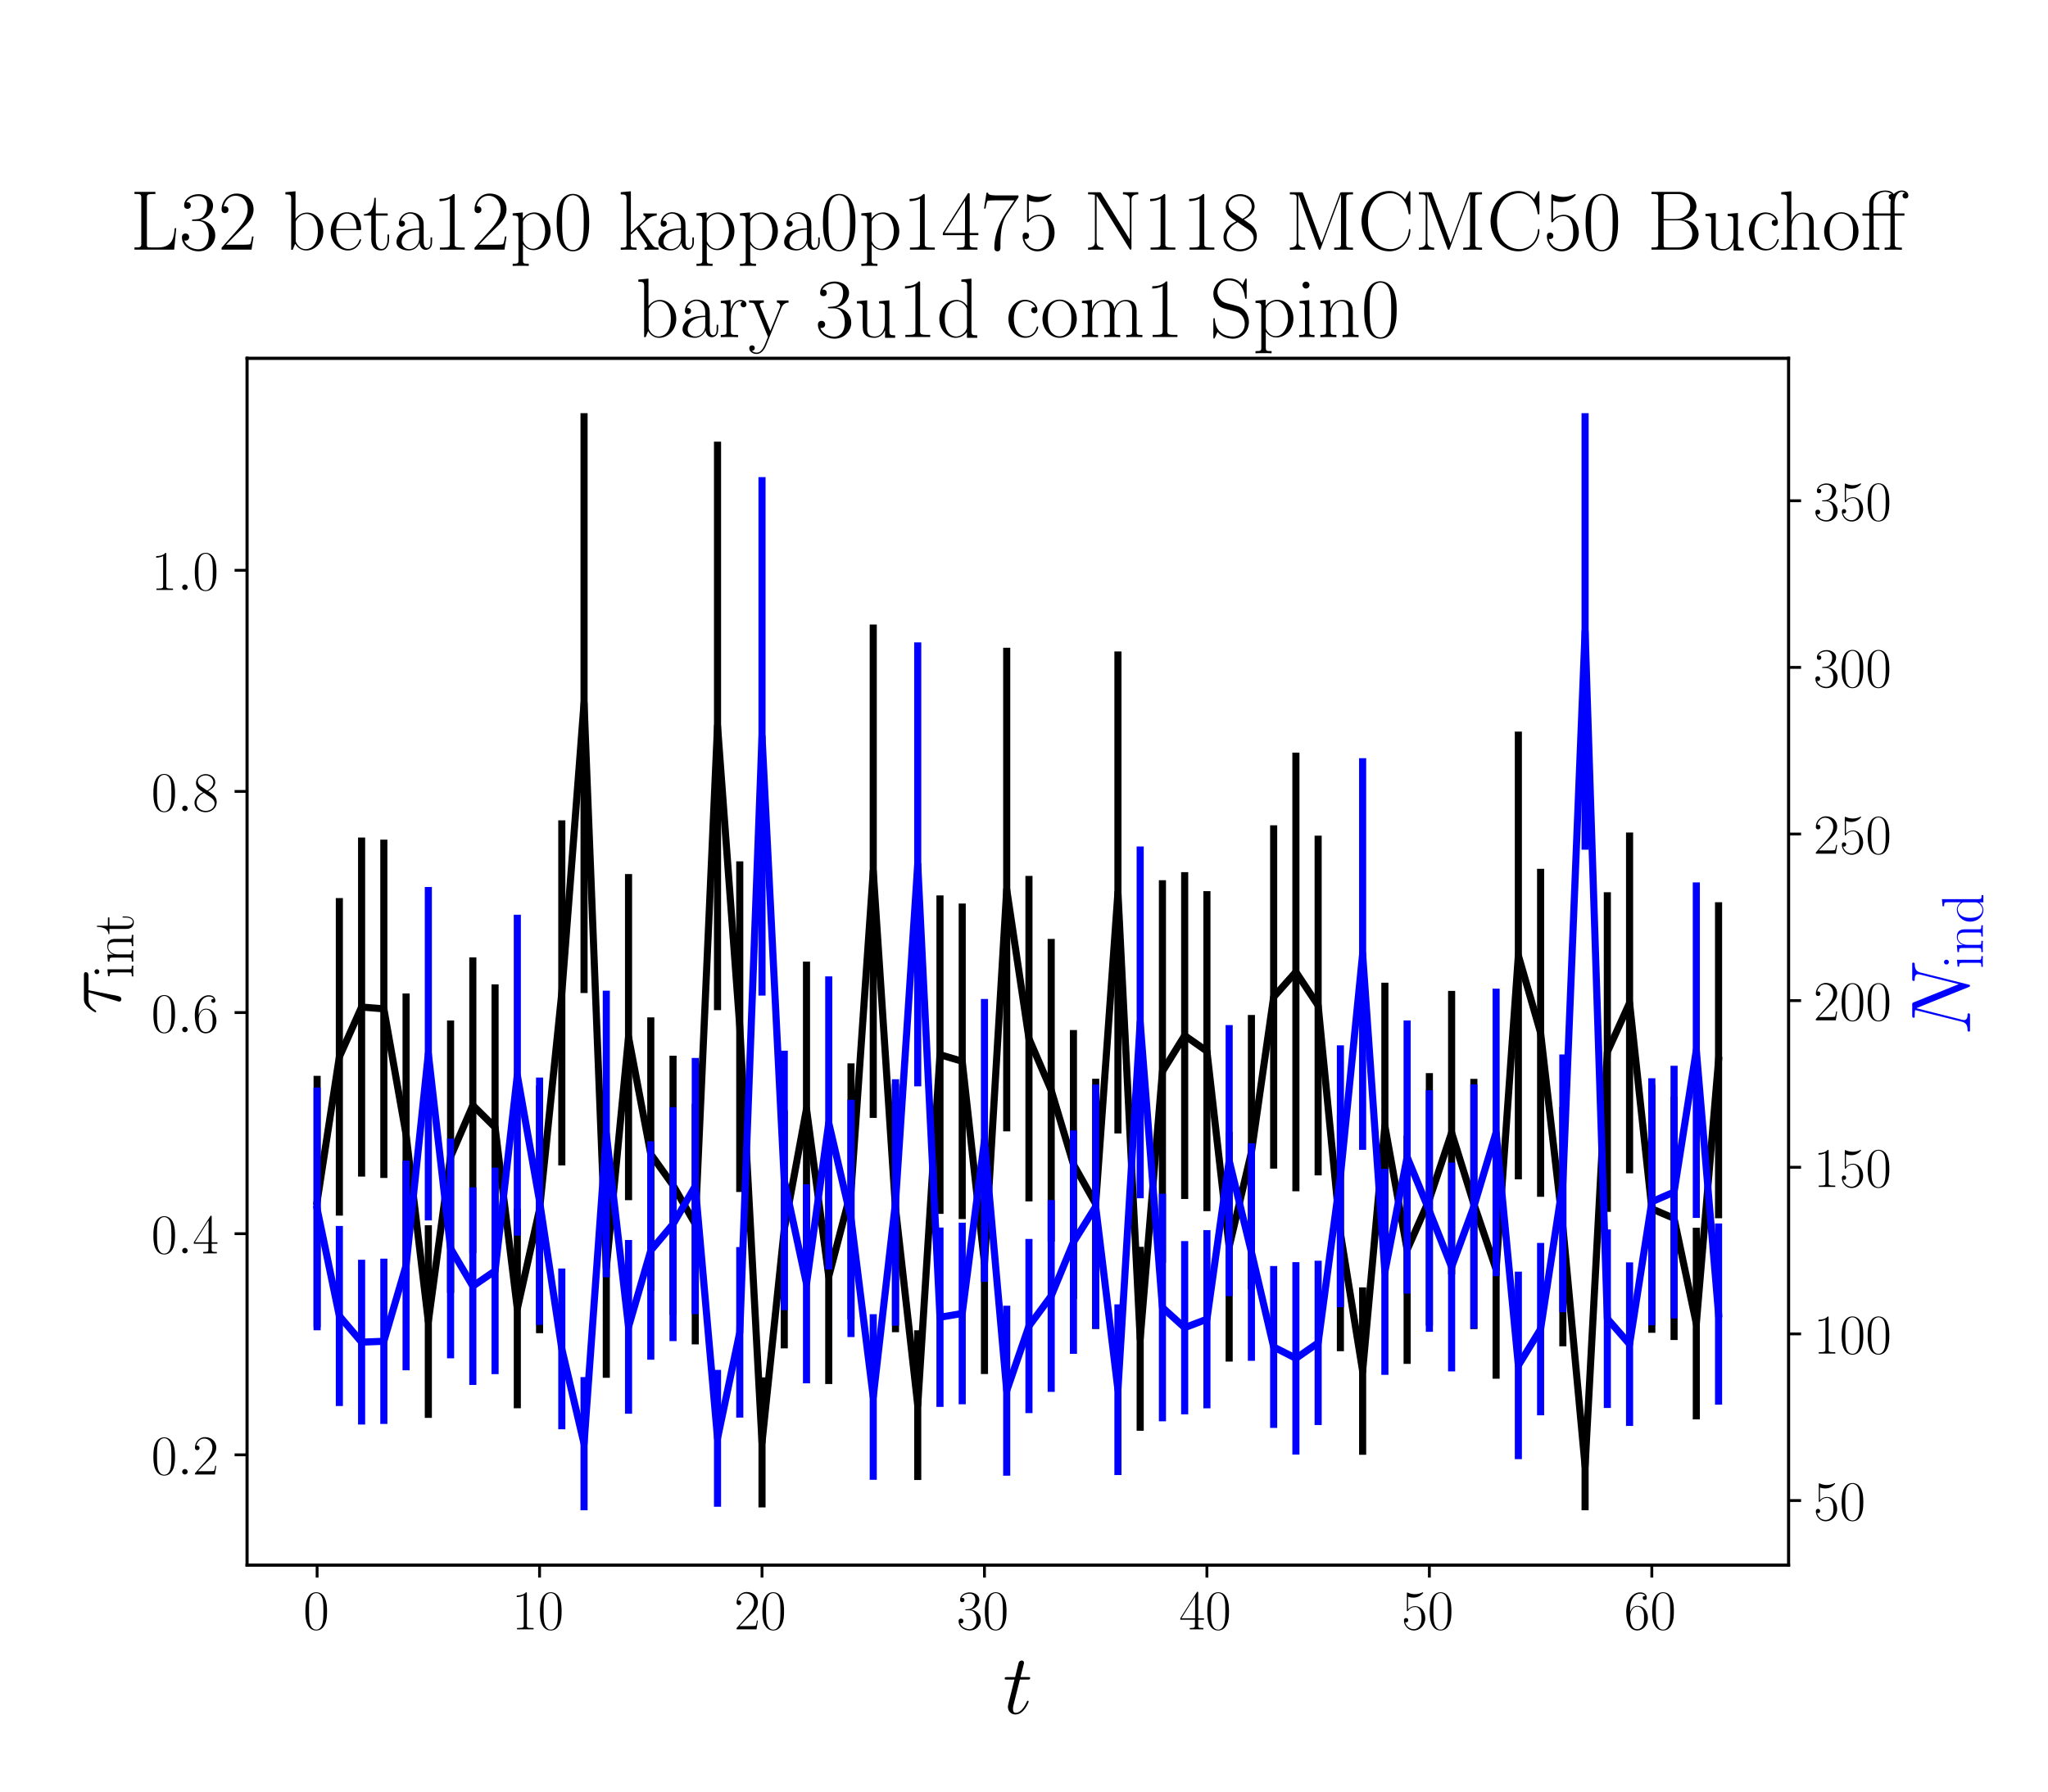 <?xml version="1.0" encoding="utf-8" standalone="no"?>
<!DOCTYPE svg PUBLIC "-//W3C//DTD SVG 1.1//EN"
  "http://www.w3.org/Graphics/SVG/1.1/DTD/svg11.dtd">
<!-- Created with matplotlib (https://matplotlib.org/) -->
<svg height="504pt" version="1.1" viewBox="0 0 576 504" width="576pt" xmlns="http://www.w3.org/2000/svg" xmlns:xlink="http://www.w3.org/1999/xlink">
 <defs>
  <style type="text/css">*{stroke-linecap:butt;stroke-linejoin:round;}</style>
 </defs>
 <g id="figure_1">
  <g id="patch_1">
   <path d="M 0 504 
L 576 504 
L 576 0 
L 0 0 
z
" style="fill:#ffffff;"/>
  </g>
  <g id="axes_1">
   <g id="patch_2">
    <path d="M 69.479 440.296 
L 503.053 440.296 
L 503.053 100.8 
L 69.479 100.8 
z
" style="fill:#ffffff;"/>
   </g>
   <g id="matplotlib.axis_1">
    <g id="xtick_1">
     <g id="line2d_1">
      <defs>
       <path d="M 0 0 
L 0 3.5 
" id="m3bca835e02" style="stroke:#000000;stroke-width:0.8;"/>
      </defs>
      <g>
       <use style="stroke:#000000;stroke-width:0.8;" x="89.187" xlink:href="#m3bca835e02" y="440.296"/>
      </g>
     </g>
     <g id="text_1">
      <!-- $\mathdefault{0}$ -->
      <g transform="translate(85.285 458.365)scale(0.16 -0.16)">
       <defs>
        <path d="M 42 31.641 
C 42 37.75 41.906 48.125 37.703 56.109 
C 34 63.109 28.094 65.594 22.906 65.594 
C 18.094 65.594 12 63.406 8.203 56.203 
C 4.203 48.719 3.797 39.438 3.797 31.641 
C 3.797 25.953 3.906 17.281 7 9.672 
C 11.297 -0.609 19 -2 22.906 -2 
C 27.5 -2 34.5 -0.109 38.594 9.375 
C 41.594 16.281 42 24.359 42 31.641 
z
M 22.906 -0.406 
C 16.5 -0.406 12.703 5.078 11.297 12.688 
C 10.203 18.562 10.203 27.156 10.203 32.75 
C 10.203 40.438 10.203 46.828 11.5 52.922 
C 13.406 61.391 19 64 22.906 64 
C 27 64 32.297 61.297 34.203 53.125 
C 35.5 47.438 35.594 40.734 35.594 32.75 
C 35.594 26.25 35.594 18.266 34.406 12.375 
C 32.297 1.484 26.406 -0.406 22.906 -0.406 
z
" id="CMR17-48"/>
       </defs>
       <use transform="scale(0.996)" xlink:href="#CMR17-48"/>
      </g>
     </g>
    </g>
    <g id="xtick_2">
     <g id="line2d_2">
      <g>
       <use style="stroke:#000000;stroke-width:0.8;" x="151.751" xlink:href="#m3bca835e02" y="440.296"/>
      </g>
     </g>
     <g id="text_2">
      <!-- $\mathdefault{10}$ -->
      <g transform="translate(143.947 458.365)scale(0.16 -0.16)">
       <defs>
        <path d="M 26.594 63.406 
C 26.594 65.5 26.5 65.5 25.094 65.5 
C 21.203 61.188 15.297 59.797 9.703 59.797 
C 9.406 59.797 8.906 59.797 8.797 59.5 
C 8.703 59.297 8.703 59.094 8.703 57 
C 11.797 57 17 57.594 21 59.984 
L 21 7.203 
C 21 3.688 20.797 2.5 12.203 2.5 
L 9.203 2.5 
L 9.203 0 
C 14 0 19 0 23.797 0 
C 28.594 0 33.594 0 38.406 0 
L 38.406 2.5 
L 35.406 2.5 
C 26.797 2.5 26.594 3.594 26.594 7.156 
z
" id="CMR17-49"/>
       </defs>
       <use transform="scale(0.996)" xlink:href="#CMR17-49"/>
       <use transform="translate(45.69 0)scale(0.996)" xlink:href="#CMR17-48"/>
      </g>
     </g>
    </g>
    <g id="xtick_3">
     <g id="line2d_3">
      <g>
       <use style="stroke:#000000;stroke-width:0.8;" x="214.316" xlink:href="#m3bca835e02" y="440.296"/>
      </g>
     </g>
     <g id="text_3">
      <!-- $\mathdefault{20}$ -->
      <g transform="translate(206.512 458.365)scale(0.16 -0.16)">
       <defs>
        <path d="M 41.703 15.453 
L 39.906 15.453 
C 38.906 8.375 38.094 7.172 37.703 6.562 
C 37.203 5.766 30 5.766 28.594 5.766 
L 9.406 5.766 
C 13 9.672 20 16.75 28.5 24.953 
C 34.594 30.734 41.703 37.531 41.703 47.422 
C 41.703 59.219 32.297 66 21.797 66 
C 10.797 66 4.094 56.312 4.094 47.344 
C 4.094 43.438 7 42.938 8.203 42.938 
C 9.203 42.938 12.203 43.547 12.203 47.031 
C 12.203 50.109 9.594 51 8.203 51 
C 7.594 51 7 50.906 6.594 50.703 
C 8.5 59.219 14.297 63.406 20.406 63.406 
C 29.094 63.406 34.797 56.516 34.797 47.422 
C 34.797 38.734 29.703 31.25 24 24.75 
L 4.094 2.281 
L 4.094 0 
L 39.297 0 
z
" id="CMR17-50"/>
       </defs>
       <use transform="scale(0.996)" xlink:href="#CMR17-50"/>
       <use transform="translate(45.69 0)scale(0.996)" xlink:href="#CMR17-48"/>
      </g>
     </g>
    </g>
    <g id="xtick_4">
     <g id="line2d_4">
      <g>
       <use style="stroke:#000000;stroke-width:0.8;" x="276.881" xlink:href="#m3bca835e02" y="440.296"/>
      </g>
     </g>
     <g id="text_4">
      <!-- $\mathdefault{30}$ -->
      <g transform="translate(269.077 458.365)scale(0.16 -0.16)">
       <defs>
        <path d="M 22.094 33.703 
C 31 33.703 34.906 25.969 34.906 17.031 
C 34.906 5 28.5 0.391 22.703 0.391 
C 17.406 0.391 8.797 3.031 6.094 10.828 
C 6.594 10.625 7.094 10.625 7.594 10.625 
C 10 10.625 11.797 12.219 11.797 14.812 
C 11.797 17.703 9.594 19 7.594 19 
C 5.906 19 3.297 18.203 3.297 14.469 
C 3.297 5.234 12.297 -2 22.906 -2 
C 34 -2 42.5 6.719 42.5 16.953 
C 42.5 26.672 34.5 33.703 25 34.797 
C 32.594 36.375 39.906 43.062 39.906 52.016 
C 39.906 59.688 32 65.297 23 65.297 
C 13.906 65.297 5.906 59.828 5.906 52.016 
C 5.906 48.594 8.5 48 9.797 48 
C 11.906 48 13.703 49.297 13.703 51.891 
C 13.703 54.469 11.906 55.766 9.797 55.766 
C 9.406 55.766 8.906 55.766 8.5 55.578 
C 11.406 61.859 19.297 63 22.797 63 
C 26.297 63 32.906 61.328 32.906 51.875 
C 32.906 49.109 32.5 44.188 29.094 39.844 
C 26.094 36 22.703 36 19.406 35.688 
C 18.906 35.688 16.594 35.453 16.203 35.453 
C 15.5 35.359 15.094 35.266 15.094 34.5 
C 15.094 33.797 15.203 33.703 17.203 33.703 
z
" id="CMR17-51"/>
       </defs>
       <use transform="scale(0.996)" xlink:href="#CMR17-51"/>
       <use transform="translate(45.69 0)scale(0.996)" xlink:href="#CMR17-48"/>
      </g>
     </g>
    </g>
    <g id="xtick_5">
     <g id="line2d_5">
      <g>
       <use style="stroke:#000000;stroke-width:0.8;" x="339.446" xlink:href="#m3bca835e02" y="440.296"/>
      </g>
     </g>
     <g id="text_5">
      <!-- $\mathdefault{40}$ -->
      <g transform="translate(331.642 458.365)scale(0.16 -0.16)">
       <defs>
        <path d="M 33.594 64.406 
C 33.594 66.5 33.5 66.5 31.703 66.5 
L 2 19.594 
L 2 17 
L 27.797 17 
L 27.797 7.141 
C 27.797 3.5 27.594 2.5 20.594 2.5 
L 18.703 2.5 
L 18.703 0 
C 21.906 0 27.297 0 30.703 0 
C 34.094 0 39.5 0 42.703 0 
L 42.703 2.5 
L 40.797 2.5 
C 33.797 2.5 33.594 3.5 33.594 7.141 
L 33.594 17 
L 43.797 17 
L 43.797 19.594 
L 33.594 19.594 
z
M 28.094 57.859 
L 28.094 19.594 
L 4 19.594 
z
" id="CMR17-52"/>
       </defs>
       <use transform="scale(0.996)" xlink:href="#CMR17-52"/>
       <use transform="translate(45.69 0)scale(0.996)" xlink:href="#CMR17-48"/>
      </g>
     </g>
    </g>
    <g id="xtick_6">
     <g id="line2d_6">
      <g>
       <use style="stroke:#000000;stroke-width:0.8;" x="402.011" xlink:href="#m3bca835e02" y="440.296"/>
      </g>
     </g>
     <g id="text_6">
      <!-- $\mathdefault{50}$ -->
      <g transform="translate(394.207 458.365)scale(0.16 -0.16)">
       <defs>
        <path d="M 11.406 57.688 
C 12.406 57.281 16.5 56 20.703 56 
C 30 56 35.094 61.109 38 64.062 
C 38 64.953 38 65.5 37.406 65.5 
C 37.297 65.5 37.094 65.5 36.297 65.047 
C 32.797 63.406 28.703 62.078 23.703 62.078 
C 20.703 62.078 16.203 62.484 11.297 64.672 
C 10.203 65.172 10 65.172 9.906 65.172 
C 9.406 65.172 9.297 65.062 9.297 63.078 
L 9.297 34.422 
C 9.297 32.641 9.297 32.141 10.297 32.141 
C 10.797 32.141 11 32.344 11.5 33.031 
C 14.703 37.516 19.094 39.406 24.094 39.406 
C 27.594 39.406 35.094 37.219 35.094 20.141 
C 35.094 16.953 35.094 11.172 32.094 6.578 
C 29.594 2.484 25.703 0.391 21.406 0.391 
C 14.797 0.391 8.094 5 6.297 12.719 
C 6.703 12.609 7.5 12.422 7.906 12.422 
C 9.203 12.422 11.703 13.125 11.703 16.219 
C 11.703 18.906 9.797 20 7.906 20 
C 5.594 20 4.094 18.594 4.094 15.797 
C 4.094 7.094 11 -2 21.594 -2 
C 31.906 -2 41.703 6.875 41.703 19.75 
C 41.703 31.719 33.906 41 24.203 41 
C 19.094 41 14.797 39.109 11.406 35.531 
z
" id="CMR17-53"/>
       </defs>
       <use transform="scale(0.996)" xlink:href="#CMR17-53"/>
       <use transform="translate(45.69 0)scale(0.996)" xlink:href="#CMR17-48"/>
      </g>
     </g>
    </g>
    <g id="xtick_7">
     <g id="line2d_7">
      <g>
       <use style="stroke:#000000;stroke-width:0.8;" x="464.576" xlink:href="#m3bca835e02" y="440.296"/>
      </g>
     </g>
     <g id="text_7">
      <!-- $\mathdefault{60}$ -->
      <g transform="translate(456.772 458.365)scale(0.16 -0.16)">
       <defs>
        <path d="M 10.594 34 
C 10.594 57.656 21.797 63 28.297 63 
C 30.406 63 35.5 62.641 37.5 59 
C 35.906 59 32.906 59 32.906 55.516 
C 32.906 52.828 35.094 51.922 36.5 51.922 
C 37.406 51.922 40.094 52.312 40.094 55.625 
C 40.094 61.781 35.094 65.297 28.203 65.297 
C 16.297 65.297 3.797 52.969 3.797 31 
C 3.797 3.953 15.094 -2 23.094 -2 
C 32.797 -2 42 6.672 42 20.047 
C 42 32.516 33.906 41.594 23.703 41.594 
C 17.594 41.594 13.094 37.609 10.594 30.625 
z
M 23.094 0.391 
C 10.797 0.391 10.797 18.75 10.797 22.438 
C 10.797 29.625 14.203 40 23.5 40 
C 25.203 40 30.094 40 33.406 33.125 
C 35.203 29.219 35.203 25.141 35.203 20.141 
C 35.203 14.75 35.203 10.781 33.094 6.781 
C 30.906 2.672 27.703 0.391 23.094 0.391 
z
" id="CMR17-54"/>
       </defs>
       <use transform="scale(0.996)" xlink:href="#CMR17-54"/>
       <use transform="translate(45.69 0)scale(0.996)" xlink:href="#CMR17-48"/>
      </g>
     </g>
    </g>
    <g id="text_8">
     <!-- $t$ -->
     <g transform="translate(282.039 482.069)scale(0.24 -0.24)">
      <defs>
       <path d="M 20.094 40.094 
L 29.297 40.094 
C 31.203 40.094 32.203 40.094 32.203 41.891 
C 32.203 43 31.594 43 29.594 43 
L 20.797 43 
L 24.5 57.688 
C 24.906 59.078 24.906 59.281 24.906 60 
C 24.906 61.609 23.594 62.5 22.297 62.5 
C 21.5 62.5 19.203 62.203 18.406 58.984 
L 14.5 43 
L 5.094 43 
C 3.094 43 2.203 43 2.203 41.094 
C 2.203 40.094 2.906 40.094 4.797 40.094 
L 13.703 40.094 
L 7.094 13.766 
C 6.297 10.281 6 9.281 6 7.984 
C 6 3.297 9.297 -1 14.906 -1 
C 25 -1 30.406 13.562 30.406 14.25 
C 30.406 14.859 30 15.156 29.406 15.156 
C 29.203 15.156 28.797 15.156 28.594 14.75 
C 28.5 14.656 28.406 14.547 27.703 12.953 
C 25.594 7.984 21 1 15.203 1 
C 12.203 1 12 3.5 12 5.688 
C 12 5.781 12 7.688 12.297 8.875 
z
" id="CMMI12-116"/>
      </defs>
      <use transform="scale(0.996)" xlink:href="#CMMI12-116"/>
     </g>
    </g>
   </g>
   <g id="matplotlib.axis_2">
    <g id="ytick_1">
     <g id="line2d_8">
      <defs>
       <path d="M 0 0 
L -3.5 0 
" id="mf4c437532b" style="stroke:#000000;stroke-width:0.8;"/>
      </defs>
      <g>
       <use style="stroke:#000000;stroke-width:0.8;" x="69.479" xlink:href="#mf4c437532b" y="409.261"/>
      </g>
     </g>
     <g id="text_9">
      <!-- $\mathdefault{0.2}$ -->
      <g transform="translate(42.535 414.796)scale(0.16 -0.16)">
       <defs>
        <path d="M 18.406 4.797 
C 18.406 7.688 16 9.672 13.594 9.672 
C 10.703 9.672 8.703 7.281 8.703 4.891 
C 8.703 2 11.094 0 13.5 0 
C 16.406 0 18.406 2.391 18.406 4.797 
z
" id="CMMI12-58"/>
       </defs>
       <use transform="scale(0.996)" xlink:href="#CMR17-48"/>
       <use transform="translate(45.69 0)scale(0.996)" xlink:href="#CMMI12-58"/>
       <use transform="translate(72.788 0)scale(0.996)" xlink:href="#CMR17-50"/>
      </g>
     </g>
    </g>
    <g id="ytick_2">
     <g id="line2d_9">
      <g>
       <use style="stroke:#000000;stroke-width:0.8;" x="69.479" xlink:href="#mf4c437532b" y="347.054"/>
      </g>
     </g>
     <g id="text_10">
      <!-- $\mathdefault{0.4}$ -->
      <g transform="translate(42.535 352.589)scale(0.16 -0.16)">
       <use transform="scale(0.996)" xlink:href="#CMR17-48"/>
       <use transform="translate(45.69 0)scale(0.996)" xlink:href="#CMMI12-58"/>
       <use transform="translate(72.788 0)scale(0.996)" xlink:href="#CMR17-52"/>
      </g>
     </g>
    </g>
    <g id="ytick_3">
     <g id="line2d_10">
      <g>
       <use style="stroke:#000000;stroke-width:0.8;" x="69.479" xlink:href="#mf4c437532b" y="284.847"/>
      </g>
     </g>
     <g id="text_11">
      <!-- $\mathdefault{0.6}$ -->
      <g transform="translate(42.535 290.381)scale(0.16 -0.16)">
       <use transform="scale(0.996)" xlink:href="#CMR17-48"/>
       <use transform="translate(45.69 0)scale(0.996)" xlink:href="#CMMI12-58"/>
       <use transform="translate(72.788 0)scale(0.996)" xlink:href="#CMR17-54"/>
      </g>
     </g>
    </g>
    <g id="ytick_4">
     <g id="line2d_11">
      <g>
       <use style="stroke:#000000;stroke-width:0.8;" x="69.479" xlink:href="#mf4c437532b" y="222.64"/>
      </g>
     </g>
     <g id="text_12">
      <!-- $\mathdefault{0.8}$ -->
      <g transform="translate(42.535 228.174)scale(0.16 -0.16)">
       <defs>
        <path d="M 27.203 35.375 
C 33.5 38.547 39.906 43.328 39.906 50.984 
C 39.906 60.016 31.094 65.297 23 65.297 
C 13.906 65.297 5.906 58.734 5.906 49.688 
C 5.906 47.203 6.5 42.922 10.406 39.141 
C 11.406 38.156 15.594 35.172 18.297 33.281 
C 13.797 30.984 3.297 25.531 3.297 14.594 
C 3.297 4.359 13.094 -2 22.797 -2 
C 33.5 -2 42.5 5.656 42.5 15.781 
C 42.5 24.844 36.406 29.016 32.406 31.703 
z
M 14.094 44.094 
C 13.297 44.594 9.297 47.672 9.297 52.359 
C 9.297 58.422 15.594 63 22.797 63 
C 30.703 63 36.5 57.438 36.5 50.969 
C 36.5 41.703 26.094 36.422 25.594 36.422 
C 25.5 36.422 25.406 36.422 24.594 37.031 
z
M 32.5 23.734 
C 34 22.641 38.797 19.375 38.797 13.297 
C 38.797 5.953 31.406 0.391 23 0.391 
C 13.906 0.391 7 6.844 7 14.688 
C 7 22.547 13.094 29.094 20 32.188 
z
" id="CMR17-56"/>
       </defs>
       <use transform="scale(0.996)" xlink:href="#CMR17-48"/>
       <use transform="translate(45.69 0)scale(0.996)" xlink:href="#CMMI12-58"/>
       <use transform="translate(72.788 0)scale(0.996)" xlink:href="#CMR17-56"/>
      </g>
     </g>
    </g>
    <g id="ytick_5">
     <g id="line2d_12">
      <g>
       <use style="stroke:#000000;stroke-width:0.8;" x="69.479" xlink:href="#mf4c437532b" y="160.433"/>
      </g>
     </g>
     <g id="text_13">
      <!-- $\mathdefault{1.0}$ -->
      <g transform="translate(42.535 165.967)scale(0.16 -0.16)">
       <use transform="scale(0.996)" xlink:href="#CMR17-49"/>
       <use transform="translate(45.69 0)scale(0.996)" xlink:href="#CMMI12-58"/>
       <use transform="translate(72.788 0)scale(0.996)" xlink:href="#CMR17-48"/>
      </g>
     </g>
    </g>
    <g id="text_14">
     <!-- $\tau_{\rm int}$ -->
     <g transform="translate(33.884 285.419)rotate(-90)scale(0.24 -0.24)">
      <defs>
       <path d="M 28.703 37.625 
L 45.297 37.625 
C 46.594 37.625 49.906 37.625 49.906 40.812 
C 49.906 43 48 43 46.203 43 
L 18.703 43 
C 16.406 43 13 43 8.406 38.125 
C 5.797 35.234 2.594 29.953 2.594 29.359 
C 2.594 28.766 3.094 28.562 3.703 28.562 
C 4.406 28.562 4.5 28.859 5 29.453 
C 10.203 37.625 15.406 37.625 17.906 37.625 
L 26.203 37.625 
L 15.797 3.484 
C 15.297 1.984 15.297 1.781 15.297 1.484 
C 15.297 0.391 16 -1 18 -1 
C 21.094 -1 21.594 1.688 21.906 3.172 
z
" id="CMMI12-28"/>
       <path d="M 15.5 61.078 
C 15.5 63.266 13.703 65.156 11.406 65.156 
C 9.203 65.156 7.297 63.375 7.297 61.078 
C 7.297 58.891 9.094 57 11.406 57 
C 13.594 57 15.5 58.797 15.5 61.078 
z
M 3.797 42.281 
L 3.797 39.703 
C 9.406 39.703 10.203 39.094 10.203 34.328 
L 10.203 6.672 
C 10.203 2.875 9.797 2.391 3.406 2.391 
L 3.406 -0.203 
C 5.797 0 10.094 0 12.594 0 
C 15 0 19.094 0 21.406 -0.203 
L 21.406 2.391 
C 15.5 2.391 15.297 2.984 15.297 6.562 
L 15.297 43.375 
z
" id="CMR17-105"/>
       <path d="M 41.5 30.203 
C 41.5 35.297 40.5 43.594 28.703 43.594 
C 20.797 43.594 16.703 37.5 15.203 33.5 
L 15.094 33.5 
L 15.094 43.594 
L 3.297 42.5 
L 3.297 39.906 
C 9.203 39.906 10.094 39.297 10.094 34.5 
L 10.094 6.688 
C 10.094 2.875 9.703 2.391 3.297 2.391 
L 3.297 -0.203 
C 5.703 0 10.094 0 12.703 0 
C 15.297 0 19.797 0 22.203 -0.203 
L 22.203 2.391 
C 15.797 2.391 15.406 2.781 15.406 6.688 
L 15.406 25.906 
C 15.406 35.109 21 42 28 42 
C 35.406 42 36.203 35.406 36.203 30.594 
L 36.203 6.688 
C 36.203 2.875 35.797 2.391 29.406 2.391 
L 29.406 -0.203 
C 31.797 0 36.203 0 38.797 0 
C 41.406 0 45.906 0 48.297 -0.203 
L 48.297 2.391 
C 41.906 2.391 41.5 2.781 41.5 6.688 
z
" id="CMR17-110"/>
       <path d="M 15.094 40 
L 29.094 40 
L 29.094 42.578 
L 15.094 42.578 
L 15.094 61 
L 13.297 61 
C 13.094 50.703 9.594 41.688 1.094 41.688 
L 1.094 40 
L 9.797 40 
L 9.797 12.047 
C 9.797 10.156 9.797 -1 21.406 -1 
C 27.297 -1 30.703 4.781 30.703 12.141 
L 30.703 17.812 
L 28.906 17.812 
L 28.906 12.234 
C 28.906 5.375 26.203 0.797 22 0.797 
C 19.094 0.797 15.094 2.781 15.094 11.844 
z
" id="CMR17-116"/>
      </defs>
      <use transform="scale(0.996)" xlink:href="#CMMI12-28"/>
      <use transform="translate(42.364 -14.944)scale(0.697)" xlink:href="#CMR17-105"/>
      <use transform="translate(59.773 -14.944)scale(0.697)" xlink:href="#CMR17-110"/>
      <use transform="translate(93.578 -14.944)scale(0.697)" xlink:href="#CMR17-116"/>
     </g>
    </g>
   </g>
   <g id="LineCollection_1">
    <path clip-path="url(#p8d0153bb44)" d="M 89.187 373.37 
L 89.187 302.649 
" style="fill:none;stroke:#000000;stroke-width:2;"/>
    <path clip-path="url(#p8d0153bb44)" d="M 95.443 341.972 
L 95.443 252.647 
" style="fill:none;stroke:#000000;stroke-width:2;"/>
    <path clip-path="url(#p8d0153bb44)" d="M 101.7 330.993 
L 101.7 235.611 
" style="fill:none;stroke:#000000;stroke-width:2;"/>
    <path clip-path="url(#p8d0153bb44)" d="M 107.956 331.378 
L 107.956 236.204 
" style="fill:none;stroke:#000000;stroke-width:2;"/>
    <path clip-path="url(#p8d0153bb44)" d="M 114.213 358.966 
L 114.213 279.474 
" style="fill:none;stroke:#000000;stroke-width:2;"/>
    <path clip-path="url(#p8d0153bb44)" d="M 120.469 398.873 
L 120.469 344.678 
" style="fill:none;stroke:#000000;stroke-width:2;"/>
    <path clip-path="url(#p8d0153bb44)" d="M 126.725 363.718 
L 126.725 287.076 
" style="fill:none;stroke:#000000;stroke-width:2;"/>
    <path clip-path="url(#p8d0153bb44)" d="M 132.982 352.574 
L 132.982 269.318 
" style="fill:none;stroke:#000000;stroke-width:2;"/>
    <path clip-path="url(#p8d0153bb44)" d="M 139.238 357.358 
L 139.238 276.911 
" style="fill:none;stroke:#000000;stroke-width:2;"/>
    <path clip-path="url(#p8d0153bb44)" d="M 145.495 396.163 
L 145.495 340.151 
" style="fill:none;stroke:#000000;stroke-width:2;"/>
    <path clip-path="url(#p8d0153bb44)" d="M 151.751 375.05 
L 151.751 305.378 
" style="fill:none;stroke:#000000;stroke-width:2;"/>
    <path clip-path="url(#p8d0153bb44)" d="M 158.008 327.85 
L 158.008 230.776 
" style="fill:none;stroke:#000000;stroke-width:2;"/>
    <path clip-path="url(#p8d0153bb44)" d="M 164.264 279.354 
L 164.264 116.232 
" style="fill:none;stroke:#000000;stroke-width:2;"/>
    <path clip-path="url(#p8d0153bb44)" d="M 170.521 387.596 
L 170.521 325.937 
" style="fill:none;stroke:#000000;stroke-width:2;"/>
    <path clip-path="url(#p8d0153bb44)" d="M 176.777 337.631 
L 176.777 245.884 
" style="fill:none;stroke:#000000;stroke-width:2;"/>
    <path clip-path="url(#p8d0153bb44)" d="M 183.034 363.175 
L 183.034 286.205 
" style="fill:none;stroke:#000000;stroke-width:2;"/>
    <path clip-path="url(#p8d0153bb44)" d="M 189.29 369.87 
L 189.29 296.981 
" style="fill:none;stroke:#000000;stroke-width:2;"/>
    <path clip-path="url(#p8d0153bb44)" d="M 195.547 378.2 
L 195.547 310.511 
" style="fill:none;stroke:#000000;stroke-width:2;"/>
    <path clip-path="url(#p8d0153bb44)" d="M 201.803 284.171 
L 201.803 124.247 
" style="fill:none;stroke:#000000;stroke-width:2;"/>
    <path clip-path="url(#p8d0153bb44)" d="M 208.06 335.325 
L 208.06 242.305 
" style="fill:none;stroke:#000000;stroke-width:2;"/>
    <path clip-path="url(#p8d0153bb44)" d="M 214.316 424.066 
L 214.316 387.464 
" style="fill:none;stroke:#000000;stroke-width:2;"/>
    <path clip-path="url(#p8d0153bb44)" d="M 220.573 379.312 
L 220.573 312.327 
" style="fill:none;stroke:#000000;stroke-width:2;"/>
    <path clip-path="url(#p8d0153bb44)" d="M 226.829 353.332 
L 226.829 270.518 
" style="fill:none;stroke:#000000;stroke-width:2;"/>
    <path clip-path="url(#p8d0153bb44)" d="M 233.086 389.353 
L 233.086 328.839 
" style="fill:none;stroke:#000000;stroke-width:2;"/>
    <path clip-path="url(#p8d0153bb44)" d="M 239.342 371.202 
L 239.342 299.136 
" style="fill:none;stroke:#000000;stroke-width:2;"/>
    <path clip-path="url(#p8d0153bb44)" d="M 245.599 314.484 
L 245.599 175.69 
" style="fill:none;stroke:#000000;stroke-width:2;"/>
    <path clip-path="url(#p8d0153bb44)" d="M 251.855 374.771 
L 251.855 304.925 
" style="fill:none;stroke:#000000;stroke-width:2;"/>
    <path clip-path="url(#p8d0153bb44)" d="M 258.112 416.351 
L 258.112 374.226 
" style="fill:none;stroke:#000000;stroke-width:2;"/>
    <path clip-path="url(#p8d0153bb44)" d="M 264.368 341.49 
L 264.368 251.894 
" style="fill:none;stroke:#000000;stroke-width:2;"/>
    <path clip-path="url(#p8d0153bb44)" d="M 270.625 342.946 
L 270.625 254.17 
" style="fill:none;stroke:#000000;stroke-width:2;"/>
    <path clip-path="url(#p8d0153bb44)" d="M 276.881 386.538 
L 276.881 324.19 
" style="fill:none;stroke:#000000;stroke-width:2;"/>
    <path clip-path="url(#p8d0153bb44)" d="M 283.138 318.253 
L 283.138 182.21 
" style="fill:none;stroke:#000000;stroke-width:2;"/>
    <path clip-path="url(#p8d0153bb44)" d="M 289.394 337.962 
L 289.394 246.399 
" style="fill:none;stroke:#000000;stroke-width:2;"/>
    <path clip-path="url(#p8d0153bb44)" d="M 295.651 349.288 
L 295.651 264.128 
" style="fill:none;stroke:#000000;stroke-width:2;"/>
    <path clip-path="url(#p8d0153bb44)" d="M 301.907 365.392 
L 301.907 289.763 
" style="fill:none;stroke:#000000;stroke-width:2;"/>
    <path clip-path="url(#p8d0153bb44)" d="M 308.163 373.87 
L 308.163 303.461 
" style="fill:none;stroke:#000000;stroke-width:2;"/>
    <path clip-path="url(#p8d0153bb44)" d="M 314.42 318.857 
L 314.42 183.256 
" style="fill:none;stroke:#000000;stroke-width:2;"/>
    <path clip-path="url(#p8d0153bb44)" d="M 320.676 402.493 
L 320.676 350.748 
" style="fill:none;stroke:#000000;stroke-width:2;"/>
    <path clip-path="url(#p8d0153bb44)" d="M 326.933 355.222 
L 326.933 247.613 
" style="fill:none;stroke:#000000;stroke-width:2;"/>
    <path clip-path="url(#p8d0153bb44)" d="M 333.189 337.285 
L 333.189 245.346 
" style="fill:none;stroke:#000000;stroke-width:2;"/>
    <path clip-path="url(#p8d0153bb44)" d="M 339.446 340.719 
L 339.446 250.691 
" style="fill:none;stroke:#000000;stroke-width:2;"/>
    <path clip-path="url(#p8d0153bb44)" d="M 345.702 383.037 
L 345.702 318.43 
" style="fill:none;stroke:#000000;stroke-width:2;"/>
    <path clip-path="url(#p8d0153bb44)" d="M 351.959 362.756 
L 351.959 285.533 
" style="fill:none;stroke:#000000;stroke-width:2;"/>
    <path clip-path="url(#p8d0153bb44)" d="M 358.215 328.753 
L 358.215 232.163 
" style="fill:none;stroke:#000000;stroke-width:2;"/>
    <path clip-path="url(#p8d0153bb44)" d="M 364.472 335.125 
L 364.472 211.728 
" style="fill:none;stroke:#000000;stroke-width:2;"/>
    <path clip-path="url(#p8d0153bb44)" d="M 370.728 330.651 
L 370.728 235.083 
" style="fill:none;stroke:#000000;stroke-width:2;"/>
    <path clip-path="url(#p8d0153bb44)" d="M 376.985 380.114 
L 376.985 313.639 
" style="fill:none;stroke:#000000;stroke-width:2;"/>
    <path clip-path="url(#p8d0153bb44)" d="M 383.241 409.259 
L 383.241 362.163 
" style="fill:none;stroke:#000000;stroke-width:2;"/>
    <path clip-path="url(#p8d0153bb44)" d="M 389.498 357.071 
L 389.498 276.456 
" style="fill:none;stroke:#000000;stroke-width:2;"/>
    <path clip-path="url(#p8d0153bb44)" d="M 395.754 383.682 
L 395.754 319.49 
" style="fill:none;stroke:#000000;stroke-width:2;"/>
    <path clip-path="url(#p8d0153bb44)" d="M 402.011 372.896 
L 402.011 301.881 
" style="fill:none;stroke:#000000;stroke-width:2;"/>
    <path clip-path="url(#p8d0153bb44)" d="M 408.267 358.512 
L 408.267 278.749 
" style="fill:none;stroke:#000000;stroke-width:2;"/>
    <path clip-path="url(#p8d0153bb44)" d="M 414.524 373.894 
L 414.524 303.5 
" style="fill:none;stroke:#000000;stroke-width:2;"/>
    <path clip-path="url(#p8d0153bb44)" d="M 420.78 387.848 
L 420.78 326.352 
" style="fill:none;stroke:#000000;stroke-width:2;"/>
    <path clip-path="url(#p8d0153bb44)" d="M 427.037 331.768 
L 427.037 205.81 
" style="fill:none;stroke:#000000;stroke-width:2;"/>
    <path clip-path="url(#p8d0153bb44)" d="M 433.293 336.682 
L 433.293 244.409 
" style="fill:none;stroke:#000000;stroke-width:2;"/>
    <path clip-path="url(#p8d0153bb44)" d="M 439.55 378.737 
L 439.55 311.388 
" style="fill:none;stroke:#000000;stroke-width:2;"/>
    <path clip-path="url(#p8d0153bb44)" d="M 445.806 424.864 
L 445.806 399.977 
" style="fill:none;stroke:#000000;stroke-width:2;"/>
    <path clip-path="url(#p8d0153bb44)" d="M 452.063 340.913 
L 452.063 250.994 
" style="fill:none;stroke:#000000;stroke-width:2;"/>
    <path clip-path="url(#p8d0153bb44)" d="M 458.319 330.072 
L 458.319 234.191 
" style="fill:none;stroke:#000000;stroke-width:2;"/>
    <path clip-path="url(#p8d0153bb44)" d="M 464.576 374.935 
L 464.576 305.192 
" style="fill:none;stroke:#000000;stroke-width:2;"/>
    <path clip-path="url(#p8d0153bb44)" d="M 470.832 376.971 
L 470.832 308.507 
" style="fill:none;stroke:#000000;stroke-width:2;"/>
    <path clip-path="url(#p8d0153bb44)" d="M 477.088 399.299 
L 477.088 345.392 
" style="fill:none;stroke:#000000;stroke-width:2;"/>
    <path clip-path="url(#p8d0153bb44)" d="M 483.345 342.716 
L 483.345 253.81 
" style="fill:none;stroke:#000000;stroke-width:2;"/>
   </g>
   <g id="line2d_13">
    <path clip-path="url(#p8d0153bb44)" d="M 89.187 338.009 
L 95.443 297.31 
L 101.7 283.302 
L 107.956 283.791 
L 114.213 319.22 
L 120.469 371.775 
L 126.725 325.397 
L 132.982 310.946 
L 139.238 317.134 
L 145.495 368.157 
L 151.751 340.214 
L 158.008 279.313 
L 164.264 197.793 
L 170.521 356.767 
L 176.777 291.757 
L 183.034 324.69 
L 189.29 333.426 
L 195.547 344.356 
L 201.803 204.209 
L 208.06 288.815 
L 214.316 405.765 
L 220.573 345.82 
L 226.829 311.925 
L 233.086 359.096 
L 239.342 335.169 
L 245.599 245.087 
L 251.855 339.848 
L 258.112 395.288 
L 264.368 296.692 
L 270.625 298.558 
L 276.881 355.364 
L 283.138 250.232 
L 289.394 292.18 
L 295.651 306.708 
L 301.907 327.577 
L 308.163 338.666 
L 314.42 251.057 
L 320.676 376.62 
L 326.933 301.417 
L 333.189 291.316 
L 339.446 295.705 
L 345.702 350.733 
L 351.959 324.145 
L 358.215 280.458 
L 364.472 273.426 
L 370.728 282.867 
L 376.985 346.876 
L 383.241 385.711 
L 389.498 316.763 
L 395.754 351.586 
L 402.011 337.389 
L 408.267 318.631 
L 414.524 338.697 
L 420.78 357.1 
L 427.037 268.789 
L 433.293 290.545 
L 439.55 345.062 
L 445.806 412.42 
L 452.063 295.954 
L 458.319 282.131 
L 464.576 340.064 
L 470.832 342.739 
L 477.088 372.345 
L 483.345 298.263 
" style="fill:none;stroke:#000000;stroke-linecap:square;stroke-width:2;"/>
   </g>
   <g id="patch_3">
    <path d="M 69.479 440.296 
L 69.479 100.8 
" style="fill:none;stroke:#000000;stroke-linecap:square;stroke-linejoin:miter;stroke-width:0.8;"/>
   </g>
   <g id="patch_4">
    <path d="M 503.053 440.296 
L 503.053 100.8 
" style="fill:none;stroke:#000000;stroke-linecap:square;stroke-linejoin:miter;stroke-width:0.8;"/>
   </g>
   <g id="patch_5">
    <path d="M 69.479 440.296 
L 503.053 440.296 
" style="fill:none;stroke:#000000;stroke-linecap:square;stroke-linejoin:miter;stroke-width:0.8;"/>
   </g>
   <g id="patch_6">
    <path d="M 69.479 100.8 
L 503.053 100.8 
" style="fill:none;stroke:#000000;stroke-linecap:square;stroke-linejoin:miter;stroke-width:0.8;"/>
   </g>
  </g>
  <g id="axes_2">
   <g id="matplotlib.axis_3">
    <g id="ytick_6">
     <g id="line2d_14">
      <defs>
       <path d="M 0 0 
L 3.5 0 
" id="md41ed27953" style="stroke:#000000;stroke-width:0.8;"/>
      </defs>
      <g>
       <use style="stroke:#000000;stroke-width:0.8;" x="503.053" xlink:href="#md41ed27953" y="422.118"/>
      </g>
     </g>
     <g id="text_15">
      <!-- $\mathdefault{50}$ -->
      <g transform="translate(510.053 427.653)scale(0.16 -0.16)">
       <use transform="scale(0.996)" xlink:href="#CMR17-53"/>
       <use transform="translate(45.69 0)scale(0.996)" xlink:href="#CMR17-48"/>
      </g>
     </g>
    </g>
    <g id="ytick_7">
     <g id="line2d_15">
      <g>
       <use style="stroke:#000000;stroke-width:0.8;" x="503.053" xlink:href="#md41ed27953" y="375.243"/>
      </g>
     </g>
     <g id="text_16">
      <!-- $\mathdefault{100}$ -->
      <g transform="translate(510.053 380.778)scale(0.16 -0.16)">
       <use transform="scale(0.996)" xlink:href="#CMR17-49"/>
       <use transform="translate(45.69 0)scale(0.996)" xlink:href="#CMR17-48"/>
       <use transform="translate(91.381 0)scale(0.996)" xlink:href="#CMR17-48"/>
      </g>
     </g>
    </g>
    <g id="ytick_8">
     <g id="line2d_16">
      <g>
       <use style="stroke:#000000;stroke-width:0.8;" x="503.053" xlink:href="#md41ed27953" y="328.369"/>
      </g>
     </g>
     <g id="text_17">
      <!-- $\mathdefault{150}$ -->
      <g transform="translate(510.053 333.903)scale(0.16 -0.16)">
       <use transform="scale(0.996)" xlink:href="#CMR17-49"/>
       <use transform="translate(45.69 0)scale(0.996)" xlink:href="#CMR17-53"/>
       <use transform="translate(91.381 0)scale(0.996)" xlink:href="#CMR17-48"/>
      </g>
     </g>
    </g>
    <g id="ytick_9">
     <g id="line2d_17">
      <g>
       <use style="stroke:#000000;stroke-width:0.8;" x="503.053" xlink:href="#md41ed27953" y="281.494"/>
      </g>
     </g>
     <g id="text_18">
      <!-- $\mathdefault{200}$ -->
      <g transform="translate(510.053 287.029)scale(0.16 -0.16)">
       <use transform="scale(0.996)" xlink:href="#CMR17-50"/>
       <use transform="translate(45.69 0)scale(0.996)" xlink:href="#CMR17-48"/>
       <use transform="translate(91.381 0)scale(0.996)" xlink:href="#CMR17-48"/>
      </g>
     </g>
    </g>
    <g id="ytick_10">
     <g id="line2d_18">
      <g>
       <use style="stroke:#000000;stroke-width:0.8;" x="503.053" xlink:href="#md41ed27953" y="234.619"/>
      </g>
     </g>
     <g id="text_19">
      <!-- $\mathdefault{250}$ -->
      <g transform="translate(510.053 240.154)scale(0.16 -0.16)">
       <use transform="scale(0.996)" xlink:href="#CMR17-50"/>
       <use transform="translate(45.69 0)scale(0.996)" xlink:href="#CMR17-53"/>
       <use transform="translate(91.381 0)scale(0.996)" xlink:href="#CMR17-48"/>
      </g>
     </g>
    </g>
    <g id="ytick_11">
     <g id="line2d_19">
      <g>
       <use style="stroke:#000000;stroke-width:0.8;" x="503.053" xlink:href="#md41ed27953" y="187.745"/>
      </g>
     </g>
     <g id="text_20">
      <!-- $\mathdefault{300}$ -->
      <g transform="translate(510.053 193.28)scale(0.16 -0.16)">
       <use transform="scale(0.996)" xlink:href="#CMR17-51"/>
       <use transform="translate(45.69 0)scale(0.996)" xlink:href="#CMR17-48"/>
       <use transform="translate(91.381 0)scale(0.996)" xlink:href="#CMR17-48"/>
      </g>
     </g>
    </g>
    <g id="ytick_12">
     <g id="line2d_20">
      <g>
       <use style="stroke:#000000;stroke-width:0.8;" x="503.053" xlink:href="#md41ed27953" y="140.87"/>
      </g>
     </g>
     <g id="text_21">
      <!-- $\mathdefault{350}$ -->
      <g transform="translate(510.053 146.405)scale(0.16 -0.16)">
       <use transform="scale(0.996)" xlink:href="#CMR17-51"/>
       <use transform="translate(45.69 0)scale(0.996)" xlink:href="#CMR17-53"/>
       <use transform="translate(91.381 0)scale(0.996)" xlink:href="#CMR17-48"/>
      </g>
     </g>
    </g>
    <g id="text_22">
     <!-- $N_{\rm ind}$ -->
     <g style="fill:#0000ff;" transform="translate(554.069 291.302)rotate(-90)scale(0.24 -0.24)">
      <defs>
       <path d="M 74 57.781 
C 75.094 62.094 76.703 65.094 84.297 65.094 
C 84.594 65.094 85.797 65.094 85.797 66.859 
C 85.797 68 84.906 68 84.5 68 
C 82.5 68 77.406 68 75.406 68 
L 70.594 68 
C 69.203 68 67.406 68 66 68 
C 65.406 68 64.203 68 64.203 66.094 
C 64.203 65.094 65 65.094 65.703 65.094 
C 71.703 65.094 72.094 62.797 72.094 60.984 
C 72.094 60.094 72 59.781 71.703 58.391 
L 60.406 13.281 
L 39 66.391 
C 38.297 68 38.203 68 36 68 
L 23.797 68 
C 21.797 68 20.906 68 20.906 66.094 
C 20.906 65.094 21.594 65.094 23.5 65.094 
C 24 65.094 29.906 65.094 29.906 64.297 
C 29.906 64.094 29.703 63.297 29.594 63 
L 16.297 9.922 
C 15.094 5 12.703 2.906 6.094 2.906 
C 5.594 2.906 4.594 2.906 4.594 1.047 
C 4.594 0 5.594 0 5.906 0 
C 7.906 0 13 0 15 0 
L 19.797 0 
C 21.203 0 22.906 0 24.297 0 
C 25 0 26.094 0 26.094 1.906 
C 26.094 2.812 25.094 2.906 24.703 2.906 
C 21.406 2.906 18.203 3.5 18.203 7.094 
C 18.203 7.891 18.406 8.781 18.594 9.578 
L 32.094 63 
C 32.703 62 32.703 61.812 33.094 60.906 
L 56.906 1.797 
C 57.406 0.594 57.594 0 58.5 0 
C 59.5 0 59.594 0.297 60 2 
z
" id="CMMI12-78"/>
       <path d="M 29.203 67.594 
L 29.203 65 
C 35.094 65 36 64.406 36 59.688 
L 36 36.641 
C 35.594 37.141 31.5 43.594 23.406 43.594 
C 13.203 43.594 3.297 34.5 3.297 21.312 
C 3.297 8.203 12.594 -1 22.406 -1 
C 30.906 -1 35.297 5.266 35.797 5.938 
L 35.797 -0.984 
L 47.906 -0.984 
L 47.906 2 
C 42 2 41.094 2.594 41.094 7.391 
L 41.094 68.688 
z
M 35.797 11.797 
C 35.797 8.797 34 6.094 31.703 4.094 
C 28.297 1.094 24.906 0.594 23 0.594 
C 20.094 0.594 9.703 2.094 9.703 21.188 
C 9.703 40.812 21.297 42 23.906 42 
C 28.5 42 32.203 39.406 34.5 35.797 
C 35.797 33.703 35.797 33.406 35.797 31.609 
z
" id="CMR17-100"/>
      </defs>
      <use transform="scale(0.996)" xlink:href="#CMMI12-78"/>
      <use transform="translate(78.115 -14.944)scale(0.697)" xlink:href="#CMR17-105"/>
      <use transform="translate(95.525 -14.944)scale(0.697)" xlink:href="#CMR17-110"/>
      <use transform="translate(131.151 -14.944)scale(0.697)" xlink:href="#CMR17-100"/>
     </g>
    </g>
   </g>
   <g id="LineCollection_2">
    <path clip-path="url(#p8d0153bb44)" d="M 89.187 374.238 
L 89.187 305.928 
" style="fill:none;stroke:#0000ff;stroke-width:2;"/>
    <path clip-path="url(#p8d0153bb44)" d="M 95.443 395.542 
L 95.443 344.876 
" style="fill:none;stroke:#0000ff;stroke-width:2;"/>
    <path clip-path="url(#p8d0153bb44)" d="M 101.7 400.736 
L 101.7 354.389 
" style="fill:none;stroke:#0000ff;stroke-width:2;"/>
    <path clip-path="url(#p8d0153bb44)" d="M 107.956 400.568 
L 107.956 354.081 
" style="fill:none;stroke:#0000ff;stroke-width:2;"/>
    <path clip-path="url(#p8d0153bb44)" d="M 114.213 385.492 
L 114.213 326.492 
" style="fill:none;stroke:#0000ff;stroke-width:2;"/>
    <path clip-path="url(#p8d0153bb44)" d="M 120.469 343.328 
L 120.469 249.516 
" style="fill:none;stroke:#0000ff;stroke-width:2;"/>
    <path clip-path="url(#p8d0153bb44)" d="M 126.725 382.113 
L 126.725 320.315 
" style="fill:none;stroke:#0000ff;stroke-width:2;"/>
    <path clip-path="url(#p8d0153bb44)" d="M 132.982 389.611 
L 132.982 334.024 
" style="fill:none;stroke:#0000ff;stroke-width:2;"/>
    <path clip-path="url(#p8d0153bb44)" d="M 139.238 386.572 
L 139.238 328.467 
" style="fill:none;stroke:#0000ff;stroke-width:2;"/>
    <path clip-path="url(#p8d0153bb44)" d="M 145.495 347.609 
L 145.495 257.324 
" style="fill:none;stroke:#0000ff;stroke-width:2;"/>
    <path clip-path="url(#p8d0153bb44)" d="M 151.751 372.706 
L 151.751 303.13 
" style="fill:none;stroke:#0000ff;stroke-width:2;"/>
    <path clip-path="url(#p8d0153bb44)" d="M 158.008 402.076 
L 158.008 356.845 
" style="fill:none;stroke:#0000ff;stroke-width:2;"/>
    <path clip-path="url(#p8d0153bb44)" d="M 164.264 424.864 
L 164.264 387.395 
" style="fill:none;stroke:#0000ff;stroke-width:2;"/>
    <path clip-path="url(#p8d0153bb44)" d="M 170.521 359.318 
L 170.521 278.688 
" style="fill:none;stroke:#0000ff;stroke-width:2;"/>
    <path clip-path="url(#p8d0153bb44)" d="M 176.777 397.698 
L 176.777 348.824 
" style="fill:none;stroke:#0000ff;stroke-width:2;"/>
    <path clip-path="url(#p8d0153bb44)" d="M 183.034 382.514 
L 183.034 321.048 
" style="fill:none;stroke:#0000ff;stroke-width:2;"/>
    <path clip-path="url(#p8d0153bb44)" d="M 189.29 377.267 
L 189.29 311.461 
" style="fill:none;stroke:#0000ff;stroke-width:2;"/>
    <path clip-path="url(#p8d0153bb44)" d="M 195.547 369.684 
L 195.547 297.611 
" style="fill:none;stroke:#0000ff;stroke-width:2;"/>
    <path clip-path="url(#p8d0153bb44)" d="M 201.803 423.88 
L 201.803 385.361 
" style="fill:none;stroke:#0000ff;stroke-width:2;"/>
    <path clip-path="url(#p8d0153bb44)" d="M 208.06 398.787 
L 208.06 350.819 
" style="fill:none;stroke:#0000ff;stroke-width:2;"/>
    <path clip-path="url(#p8d0153bb44)" d="M 214.316 280.082 
L 214.316 134.213 
" style="fill:none;stroke:#0000ff;stroke-width:2;"/>
    <path clip-path="url(#p8d0153bb44)" d="M 220.573 368.568 
L 220.573 295.573 
" style="fill:none;stroke:#0000ff;stroke-width:2;"/>
    <path clip-path="url(#p8d0153bb44)" d="M 226.829 389.146 
L 226.829 333.173 
" style="fill:none;stroke:#0000ff;stroke-width:2;"/>
    <path clip-path="url(#p8d0153bb44)" d="M 233.086 357.116 
L 233.086 274.671 
" style="fill:none;stroke:#0000ff;stroke-width:2;"/>
    <path clip-path="url(#p8d0153bb44)" d="M 239.342 376.139 
L 239.342 309.4 
" style="fill:none;stroke:#0000ff;stroke-width:2;"/>
    <path clip-path="url(#p8d0153bb44)" d="M 245.599 416.293 
L 245.599 369.7 
" style="fill:none;stroke:#0000ff;stroke-width:2;"/>
    <path clip-path="url(#p8d0153bb44)" d="M 251.855 372.964 
L 251.855 303.602 
" style="fill:none;stroke:#0000ff;stroke-width:2;"/>
    <path clip-path="url(#p8d0153bb44)" d="M 258.112 305.597 
L 258.112 180.717 
" style="fill:none;stroke:#0000ff;stroke-width:2;"/>
    <path clip-path="url(#p8d0153bb44)" d="M 264.368 395.788 
L 264.368 345.328 
" style="fill:none;stroke:#0000ff;stroke-width:2;"/>
    <path clip-path="url(#p8d0153bb44)" d="M 270.625 395.038 
L 270.625 343.954 
" style="fill:none;stroke:#0000ff;stroke-width:2;"/>
    <path clip-path="url(#p8d0153bb44)" d="M 276.881 360.6 
L 276.881 281.029 
" style="fill:none;stroke:#0000ff;stroke-width:2;"/>
    <path clip-path="url(#p8d0153bb44)" d="M 283.138 415.139 
L 283.138 367.32 
" style="fill:none;stroke:#0000ff;stroke-width:2;"/>
    <path clip-path="url(#p8d0153bb44)" d="M 289.394 397.538 
L 289.394 348.532 
" style="fill:none;stroke:#0000ff;stroke-width:2;"/>
    <path clip-path="url(#p8d0153bb44)" d="M 295.651 391.559 
L 295.651 337.588 
" style="fill:none;stroke:#0000ff;stroke-width:2;"/>
    <path clip-path="url(#p8d0153bb44)" d="M 301.907 380.85 
L 301.907 318.008 
" style="fill:none;stroke:#0000ff;stroke-width:2;"/>
    <path clip-path="url(#p8d0153bb44)" d="M 308.163 373.788 
L 308.163 305.105 
" style="fill:none;stroke:#0000ff;stroke-width:2;"/>
    <path clip-path="url(#p8d0153bb44)" d="M 314.42 414.948 
L 314.42 366.928 
" style="fill:none;stroke:#0000ff;stroke-width:2;"/>
    <path clip-path="url(#p8d0153bb44)" d="M 320.676 337.085 
L 320.676 238.129 
" style="fill:none;stroke:#0000ff;stroke-width:2;"/>
    <path clip-path="url(#p8d0153bb44)" d="M 326.933 399.833 
L 326.933 335.812 
" style="fill:none;stroke:#0000ff;stroke-width:2;"/>
    <path clip-path="url(#p8d0153bb44)" d="M 333.189 397.863 
L 333.189 349.127 
" style="fill:none;stroke:#0000ff;stroke-width:2;"/>
    <path clip-path="url(#p8d0153bb44)" d="M 339.446 396.179 
L 339.446 346.042 
" style="fill:none;stroke:#0000ff;stroke-width:2;"/>
    <path clip-path="url(#p8d0153bb44)" d="M 345.702 364.624 
L 345.702 288.373 
" style="fill:none;stroke:#0000ff;stroke-width:2;"/>
    <path clip-path="url(#p8d0153bb44)" d="M 351.959 382.821 
L 351.959 321.609 
" style="fill:none;stroke:#0000ff;stroke-width:2;"/>
    <path clip-path="url(#p8d0153bb44)" d="M 358.215 401.697 
L 358.215 356.151 
" style="fill:none;stroke:#0000ff;stroke-width:2;"/>
    <path clip-path="url(#p8d0153bb44)" d="M 364.472 409.186 
L 364.472 355.058 
" style="fill:none;stroke:#0000ff;stroke-width:2;"/>
    <path clip-path="url(#p8d0153bb44)" d="M 370.728 400.885 
L 370.728 354.662 
" style="fill:none;stroke:#0000ff;stroke-width:2;"/>
    <path clip-path="url(#p8d0153bb44)" d="M 376.985 367.746 
L 376.985 294.073 
" style="fill:none;stroke:#0000ff;stroke-width:2;"/>
    <path clip-path="url(#p8d0153bb44)" d="M 383.241 323.465 
L 383.241 213.292 
" style="fill:none;stroke:#0000ff;stroke-width:2;"/>
    <path clip-path="url(#p8d0153bb44)" d="M 389.498 386.761 
L 389.498 328.812 
" style="fill:none;stroke:#0000ff;stroke-width:2;"/>
    <path clip-path="url(#p8d0153bb44)" d="M 395.754 363.906 
L 395.754 287.062 
" style="fill:none;stroke:#0000ff;stroke-width:2;"/>
    <path clip-path="url(#p8d0153bb44)" d="M 402.011 374.661 
L 402.011 306.7 
" style="fill:none;stroke:#0000ff;stroke-width:2;"/>
    <path clip-path="url(#p8d0153bb44)" d="M 408.267 385.801 
L 408.267 327.056 
" style="fill:none;stroke:#0000ff;stroke-width:2;"/>
    <path clip-path="url(#p8d0153bb44)" d="M 414.524 373.766 
L 414.524 305.065 
" style="fill:none;stroke:#0000ff;stroke-width:2;"/>
    <path clip-path="url(#p8d0153bb44)" d="M 420.78 359.008 
L 420.78 278.123 
" style="fill:none;stroke:#0000ff;stroke-width:2;"/>
    <path clip-path="url(#p8d0153bb44)" d="M 427.037 410.485 
L 427.037 357.733 
" style="fill:none;stroke:#0000ff;stroke-width:2;"/>
    <path clip-path="url(#p8d0153bb44)" d="M 433.293 398.151 
L 433.293 349.653 
" style="fill:none;stroke:#0000ff;stroke-width:2;"/>
    <path clip-path="url(#p8d0153bb44)" d="M 439.55 369.148 
L 439.55 296.633 
" style="fill:none;stroke:#0000ff;stroke-width:2;"/>
    <path clip-path="url(#p8d0153bb44)" d="M 445.806 239.035 
L 445.806 116.232 
" style="fill:none;stroke:#0000ff;stroke-width:2;"/>
    <path clip-path="url(#p8d0153bb44)" d="M 452.063 396.081 
L 452.063 345.863 
" style="fill:none;stroke:#0000ff;stroke-width:2;"/>
    <path clip-path="url(#p8d0153bb44)" d="M 458.319 401.135 
L 458.319 355.121 
" style="fill:none;stroke:#0000ff;stroke-width:2;"/>
    <path clip-path="url(#p8d0153bb44)" d="M 464.576 372.812 
L 464.576 303.324 
" style="fill:none;stroke:#0000ff;stroke-width:2;"/>
    <path clip-path="url(#p8d0153bb44)" d="M 470.832 370.887 
L 470.832 299.807 
" style="fill:none;stroke:#0000ff;stroke-width:2;"/>
    <path clip-path="url(#p8d0153bb44)" d="M 477.088 342.625 
L 477.088 248.233 
" style="fill:none;stroke:#0000ff;stroke-width:2;"/>
    <path clip-path="url(#p8d0153bb44)" d="M 483.345 395.157 
L 483.345 344.173 
" style="fill:none;stroke:#0000ff;stroke-width:2;"/>
   </g>
   <g id="line2d_21">
    <path clip-path="url(#p8d0153bb44)" d="M 89.187 340.083 
L 95.443 370.209 
L 101.7 377.563 
L 107.956 377.324 
L 114.213 355.992 
L 120.469 296.422 
L 126.725 351.214 
L 132.982 361.817 
L 139.238 357.52 
L 145.495 302.467 
L 151.751 337.918 
L 158.008 379.461 
L 164.264 406.13 
L 170.521 319.003 
L 176.777 373.261 
L 183.034 351.781 
L 189.29 344.364 
L 195.547 333.648 
L 201.803 404.62 
L 208.06 374.803 
L 214.316 207.147 
L 220.573 332.071 
L 226.829 361.159 
L 233.086 315.894 
L 239.342 342.77 
L 245.599 392.997 
L 251.855 338.283 
L 258.112 243.157 
L 264.368 370.558 
L 270.625 369.496 
L 276.881 320.815 
L 283.138 391.229 
L 289.394 373.035 
L 295.651 364.574 
L 301.907 349.429 
L 308.163 339.446 
L 314.42 390.938 
L 320.676 287.607 
L 326.933 367.823 
L 333.189 373.495 
L 339.446 371.11 
L 345.702 326.498 
L 351.959 352.215 
L 358.215 378.924 
L 364.472 382.122 
L 370.728 377.773 
L 376.985 330.909 
L 383.241 268.378 
L 389.498 357.787 
L 395.754 325.484 
L 402.011 340.68 
L 408.267 356.428 
L 414.524 339.416 
L 420.78 318.566 
L 427.037 384.109 
L 433.293 373.902 
L 439.55 332.891 
L 445.806 177.633 
L 452.063 370.972 
L 458.319 378.128 
L 464.576 338.068 
L 470.832 335.347 
L 477.088 295.429 
L 483.345 369.665 
" style="fill:none;stroke:#0000ff;stroke-linecap:square;stroke-width:2;"/>
   </g>
   <g id="patch_7">
    <path d="M 69.479 440.296 
L 69.479 100.8 
" style="fill:none;stroke:#000000;stroke-linecap:square;stroke-linejoin:miter;stroke-width:0.8;"/>
   </g>
   <g id="patch_8">
    <path d="M 503.053 440.296 
L 503.053 100.8 
" style="fill:none;stroke:#000000;stroke-linecap:square;stroke-linejoin:miter;stroke-width:0.8;"/>
   </g>
   <g id="patch_9">
    <path d="M 69.479 440.296 
L 503.053 440.296 
" style="fill:none;stroke:#000000;stroke-linecap:square;stroke-linejoin:miter;stroke-width:0.8;"/>
   </g>
   <g id="patch_10">
    <path d="M 69.479 100.8 
L 503.053 100.8 
" style="fill:none;stroke:#000000;stroke-linecap:square;stroke-linejoin:miter;stroke-width:0.8;"/>
   </g>
   <g id="text_23">
    <!-- L32 beta12p0 kappa0p1475 N118 MCMC50 Buchoff -->
    <g transform="translate(36.607 70.224)scale(0.24 -0.24)">
     <defs>
      <path d="M 54.203 25.234 
L 52.406 25.234 
C 51.594 15.359 50.297 2.594 33.203 2.594 
L 23.906 2.594 
C 19.906 2.594 19.703 3.078 19.703 6.469 
L 19.703 60.906 
C 19.703 64.516 19.906 65.5 27.5 65.5 
L 29.703 65.5 
L 29.703 68 
C 25.594 68 20.797 68 16.703 68 
C 13.594 68 8 68 5.094 68 
L 5.094 65.5 
C 12 65.5 13.094 65.5 13.094 61.016 
L 13.094 7.062 
C 13.094 2.594 12 2.594 5.094 2.594 
L 5.094 0 
L 51.797 0 
z
" id="CMR17-76"/>
      <path d="M 15 68.688 
L 3.094 67.594 
L 3.094 65 
C 9 65 9.906 64.406 9.906 59.641 
L 9.906 -0.203 
L 11.703 -0.203 
L 14.594 6.891 
C 17.5 2.203 21.797 -1 27.594 -1 
C 37.594 -1 47.703 7.812 47.703 21.406 
C 47.703 34.188 38.703 43.594 28.594 43.594 
C 22.406 43.594 18 40.297 15 36.406 
z
M 15.203 31.312 
C 15.203 33.094 15.203 33.406 16.594 35.5 
C 20.5 41.516 26.094 42 28 42 
C 31 42 41.297 40.391 41.297 21.5 
C 41.297 1.688 29.5 0.594 27.094 0.594 
C 24 0.594 19.5 1.781 16.297 7.594 
C 15.203 9.5 15.203 9.703 15.203 11.484 
z
" id="CMR17-98"/>
      <path d="M 38.094 23 
C 38.5 23.406 38.5 23.609 38.5 24.625 
C 38.5 34.969 33.094 44 21.703 44 
C 11.094 44 2.703 33.891 2.703 21.609 
C 2.703 8.609 12.203 -1 22.797 -1 
C 34 -1 38.406 9.484 38.406 11.562 
C 38.406 12.25 37.797 12.25 37.594 12.25 
C 36.906 12.25 36.797 12.047 36.406 10.875 
C 34.203 4.141 28.703 0.797 23.5 0.797 
C 19.203 0.797 14.906 3.172 12.203 7.5 
C 9.094 12.547 9.094 18.375 9.094 23 
z
M 9.203 24.5 
C 9.906 39.141 17.594 42.406 21.594 42.406 
C 28.406 42.406 33 35.891 33.094 24.5 
z
" id="CMR17-101"/>
      <path d="M 36 25.828 
C 36 32.375 36 35.844 31.797 39.734 
C 28.094 43 23.797 44 20.406 44 
C 12.5 44 6.797 37.609 6.797 30.797 
C 6.797 27 9.797 27 10.406 27 
C 11.703 27 14 27.781 14 30.531 
C 14 33 12.094 34.078 10.406 34.078 
C 10 34.078 9.5 33.969 9.203 33.875 
C 11.297 40.5 16.703 42.406 20.203 42.406 
C 25.203 42.406 30.703 37.953 30.703 29.453 
L 30.703 25 
C 24.797 25 17.703 24.203 12.094 21.203 
C 5.797 17.703 4 12.703 4 8.906 
C 4 1.203 13 -1 18.297 -1 
C 23.797 -1 28.906 2.172 31.094 7.984 
C 31.297 3.641 34.094 -0.281 38.5 -0.281 
C 40.594 -0.281 45.906 1.094 45.906 8.859 
L 45.906 14.375 
L 44.094 14.375 
L 44.094 8.781 
C 44.094 2.781 41.406 2 40.094 2 
C 36 2 36 7.156 36 11.531 
z
M 30.703 13.594 
C 30.703 4.953 24.5 0.594 19 0.594 
C 14 0.594 10.094 4.297 10.094 8.906 
C 10.094 11.891 11.406 17.188 17.203 20.391 
C 22 23.094 27.5 23.5 30.703 23.5 
z
" id="CMR17-97"/>
      <path d="M 22 -16.609 
C 15.594 -16.609 15.203 -16.203 15.203 -12.328 
L 15.203 6.281 
C 18.094 2.094 22.297 -0.594 27.594 -0.594 
C 37.594 -0.594 47.703 8.172 47.703 21.688 
C 47.703 34.234 39 43.781 28.703 43.781 
C 22.703 43.781 17.797 40.5 15 36.531 
L 15 43.781 
L 3.094 42.688 
L 3.094 40.109 
C 9 40.109 9.906 39.5 9.906 34.734 
L 9.906 -12.328 
C 9.906 -16.109 9.5 -16.609 3.094 -16.609 
L 3.094 -19.188 
C 5.5 -19 9.906 -19 12.5 -19 
C 15.094 -19 19.594 -19 22 -19.188 
z
M 15.203 31.438 
C 15.203 32.844 15.203 34.922 19.094 38.609 
C 19.594 39.016 23 42 28 42 
C 35.297 42 41.297 32.938 41.297 21.594 
C 41.297 10.25 34.906 1 27 1 
C 23.406 1 19.5 2.688 16.5 7.375 
C 15.203 9.562 15.203 10.156 15.203 11.75 
z
" id="CMR17-112"/>
      <path d="M 26.094 26.141 
C 26 26.344 25.5 26.938 25.5 27.234 
C 25.5 27.438 32.594 33.922 33.5 34.719 
C 39.203 39.5 42.797 40 45.406 40 
L 45.406 42.703 
C 44.797 42.703 44.594 42.703 44.5 42.5 
L 39.594 42.5 
C 36.797 42.5 32.5 42.5 29.797 42.703 
L 29.797 40.094 
C 31.203 39.984 32.203 39.188 32.203 37.797 
C 32.203 35.797 30.203 33.906 30.094 33.906 
L 15 20.141 
L 15 68.688 
L 3.094 67.594 
L 3.094 65 
C 9 65 9.906 64.406 9.906 59.641 
L 9.906 6.656 
C 9.906 2.875 9.5 2.391 3.094 2.391 
L 3.094 -0.203 
C 5.5 0 9.906 0 12.406 0 
C 14.906 0 19.297 0 21.703 -0.203 
L 21.703 2.391 
C 15.297 2.391 14.906 2.781 14.906 6.688 
L 14.906 17.656 
L 21.797 23.938 
L 31.906 8.969 
C 33.094 7.172 34.094 5.766 34.094 4.469 
C 34.094 2.688 32.297 2.391 31.094 2.391 
L 31.094 -0.203 
C 33.5 0 37.797 0 40.297 0 
C 42.094 0 45.797 0 47.5 0 
L 47.5 2.391 
C 42.797 2.391 41.703 3.281 38.703 7.672 
z
" id="CMR17-107"/>
      <path d="M 45.094 61.578 
L 45.094 63.766 
L 21.594 63.766 
C 9.906 63.766 9.703 65.078 9.297 67 
L 7.5 67 
L 4.594 48.344 
L 6.406 48.344 
C 6.703 50.234 7.406 55.312 8.594 57.203 
C 9.203 58 16.594 58 18.297 58 
L 40.297 58 
L 29.203 41.578 
C 21.797 30.531 16.703 15.609 16.703 2.578 
C 16.703 1.391 16.703 -2 20.297 -2 
C 23.906 -2 23.906 1.391 23.906 2.672 
L 23.906 7.266 
C 23.906 23.562 26.703 34.312 31.297 41.188 
z
" id="CMR17-55"/>
      <path d="M 20.5 66.406 
C 19.797 67.5 19.703 67.5 17.797 67.5 
L 5.094 67.5 
L 5.094 65 
L 7 65 
C 11 65 12.797 64.516 13.094 64.406 
L 13.094 9.531 
C 13.094 7.047 13.094 2.391 5.094 2.391 
L 5.094 -0.203 
C 7.406 0 11.594 0 14.094 0 
C 16.594 0 20.797 0 23.094 -0.203 
L 23.094 2.391 
C 15.094 2.391 15.094 7.047 15.094 9.531 
L 15.094 63.016 
C 15.797 62.422 15.797 62.219 16.5 61.234 
L 53.594 1.188 
C 54.297 0 54.594 0 55.094 0 
C 56.094 0 56.094 0.297 56.094 2.172 
L 56.094 57.891 
C 56.094 60.359 56.094 65 64.094 65 
L 64.094 67.594 
C 61.797 67.5 57.594 67.5 55.094 67.5 
C 52.594 67.5 48.406 67.5 46.094 67.594 
L 46.094 65 
C 54.094 65 54.094 60.344 54.094 57.859 
L 54.094 11.922 
z
" id="CMR17-78"/>
      <path d="M 20.906 66 
C 20.297 67.5 20.203 67.5 18.094 67.5 
L 5.297 67.5 
L 5.297 65 
C 12.203 65 13.297 65 13.297 60.547 
L 13.297 9.531 
C 13.297 7.047 13.297 2.391 5.297 2.391 
L 5.297 -0.203 
C 7.594 0 11.797 0 14.297 0 
C 16.797 0 21 0 23.297 -0.203 
L 23.297 2.391 
C 15.297 2.391 15.297 7.047 15.297 9.531 
L 15.297 64.609 
L 15.406 64.609 
L 38.906 1.391 
C 39.297 0.391 39.5 -0.203 40.297 -0.203 
C 41.094 -0.203 41.297 0.391 41.703 1.391 
L 65.406 65.094 
L 65.5 65.094 
L 65.5 6.844 
C 65.5 2.391 64.406 2.391 57.5 2.391 
L 57.5 -0.203 
C 60.203 0 65.594 0 68.5 0 
C 71.406 0 76.906 0 79.594 -0.203 
L 79.594 2.391 
C 72.703 2.391 71.594 2.391 71.594 6.844 
L 71.594 60.547 
C 71.594 65 72.703 65 79.594 65 
L 79.594 67.5 
L 66.906 67.5 
C 64.797 67.5 64.703 67.406 64.094 65.906 
L 42.5 7.844 
z
" id="CMR17-77"/>
      <path d="M 62.094 67.016 
C 62.094 68.797 62 68.906 61.406 68.906 
C 61 68.906 60.906 68.797 60.203 67.609 
L 55.797 59.25 
C 50.906 65.422 44.906 69 37.203 69 
C 20.094 69 4.594 54 4.594 33.562 
C 4.594 12.906 20.094 -2 37.297 -2 
C 52.594 -2 62.094 11.406 62.094 22.828 
C 62.094 23.812 62.094 24.219 61.203 24.219 
C 60.406 24.219 60.406 23.922 60.297 23.031 
C 59.5 9.141 49.5 0.594 38.703 0.594 
C 28.5 0.594 12.203 7.734 12.203 33.547 
C 12.203 59.453 28.797 66.406 38.5 66.406 
C 49.797 66.406 58 56.688 59.906 42.891 
C 60.094 41.688 60.094 41.484 61 41.484 
C 62.094 41.484 62.094 41.688 62.094 43.484 
z
" id="CMR17-67"/>
      <path d="M 5.203 68 
L 5.203 65.406 
C 12.094 65.406 13.203 65.406 13.203 60.938 
L 13.203 7.062 
C 13.203 2.594 12.094 2.594 5.203 2.594 
L 5.203 0 
L 39.594 0 
C 52.406 0 60.703 9.109 60.703 18.188 
C 60.703 27.203 52.5 34.891 41.797 34.891 
C 51.406 36.812 58.094 43.297 58.094 51 
C 58.094 59.406 49.906 68 37 68 
z
M 19.5 36 
L 19.5 61.516 
C 19.5 64.922 19.703 65.406 23.703 65.406 
L 36.5 65.406 
C 46.406 65.406 50.797 57.406 50.797 51.203 
C 50.797 43.609 44.703 36 33.906 36 
z
M 23.703 2.594 
C 19.703 2.594 19.5 3.078 19.5 6.453 
L 19.5 34.406 
L 38 34.406 
C 48.297 34.406 53.297 25.391 53.297 18.156 
C 53.297 10.922 47.594 2.594 36.703 2.594 
z
" id="CMR17-66"/>
      <path d="M 29.406 42.078 
L 29.406 39.5 
C 35.297 39.5 36.203 38.891 36.203 34.156 
L 36.203 16.125 
C 36.203 7.812 31.703 0.594 24.297 0.594 
C 16.094 0.594 15.406 5.438 15.406 10.594 
L 15.406 43.172 
L 3.297 42.078 
L 3.297 39.5 
C 7.297 39.5 10 39.5 10.094 35.531 
L 10.094 16.531 
C 10.094 9.891 10.094 5.641 12.703 2.859 
C 14 1.578 16.5 -1 23.703 -1 
C 32.203 -1 35.5 5.891 36.297 7.906 
L 36.406 7.906 
L 36.406 -0.984 
L 48.297 -0.984 
L 48.297 2 
C 42.406 2 41.5 2.594 41.5 7.391 
L 41.5 43.172 
z
" id="CMR17-117"/>
      <path d="M 34.906 35 
C 33 35 30.203 35 30.203 31.516 
C 30.203 28.719 32.5 27.922 33.797 27.922 
C 34.5 27.922 37.406 28.234 37.406 31.625 
C 37.406 38.547 30.594 43.797 22.906 43.797 
C 12.297 43.797 3.297 34.031 3.297 21.297 
C 3.297 8.062 12.703 -1 22.906 -1 
C 35.297 -1 38.406 10.578 38.406 11.688 
C 38.406 12.094 38.297 12.391 37.594 12.391 
C 36.906 12.391 36.797 12.297 36.406 10.984 
C 33.797 2.812 28.094 0.797 23.797 0.797 
C 17.406 0.797 9.703 6.672 9.703 21.391 
C 9.703 36.531 17.094 42 23 42 
C 26.906 42 32.703 40.203 34.906 35 
z
" id="CMR17-99"/>
      <path d="M 41.5 30.203 
C 41.5 35.297 40.5 43.594 28.703 43.594 
C 20.5 43.594 16.5 37 15.297 33.703 
L 15.203 33.703 
L 15.203 68.688 
L 3.297 67.594 
L 3.297 65 
C 9.203 65 10.094 64.406 10.094 59.641 
L 10.094 6.656 
C 10.094 2.875 9.703 2.391 3.297 2.391 
L 3.297 -0.203 
C 5.703 0 10.094 0 12.703 0 
C 15.297 0 19.797 0 22.203 -0.203 
L 22.203 2.391 
C 15.797 2.391 15.406 2.781 15.406 6.688 
L 15.406 25.906 
C 15.406 35.109 21 42 28 42 
C 35.406 42 36.203 35.406 36.203 30.594 
L 36.203 6.688 
C 36.203 2.875 35.797 2.391 29.406 2.391 
L 29.406 -0.203 
C 31.797 0 36.203 0 38.797 0 
C 41.406 0 45.906 0 48.297 -0.203 
L 48.297 2.391 
C 41.906 2.391 41.5 2.781 41.5 6.688 
z
" id="CMR17-104"/>
      <path d="M 43.094 21.188 
C 43.094 34 33.797 44 22.906 44 
C 12 44 2.703 34 2.703 21.188 
C 2.703 8.609 12 -1 22.906 -1 
C 33.797 -1 43.094 8.609 43.094 21.188 
z
M 22.906 0.797 
C 18.203 0.797 14.203 3.594 11.906 7.5 
C 9.406 11.984 9.094 17.594 9.094 22 
C 9.094 26.203 9.297 31.406 11.906 35.906 
C 13.906 39.203 17.797 42.406 22.906 42.406 
C 27.406 42.406 31.203 39.906 33.594 36.406 
C 36.703 31.703 36.703 25.109 36.703 22 
C 36.703 18.094 36.5 12.109 33.797 7.297 
C 31 2.703 26.703 0.797 22.906 0.797 
z
" id="CMR17-111"/>
      <path d="M 39.906 40 
L 51.297 40 
L 51.297 42.578 
L 39.703 42.578 
L 39.703 54.594 
C 39.703 62.844 43.906 68 48.203 68 
C 49.5 68 51 67.609 52 66.906 
C 51.203 66.703 49.094 66.016 49.094 63.547 
C 49.094 60.953 51.094 60.156 52.5 60.156 
C 53.906 60.156 55.906 60.953 55.906 63.547 
C 55.906 67.312 52.297 69.594 48.297 69.594 
C 44.406 69.594 41.203 67.703 38.703 65.328 
C 36.406 68.594 32.594 69.594 28.703 69.594 
C 20.906 69.594 9.906 65.125 9.906 54.203 
L 9.906 42.578 
L 1.906 42.578 
L 1.906 40 
L 9.906 40 
L 9.906 6.672 
C 9.906 2.875 9.5 2.391 3.094 2.391 
L 3.094 -0.203 
C 5.5 0 9.906 0 12.406 0 
C 15 0 19.406 0 21.797 -0.203 
L 21.797 2.391 
C 15.406 2.391 15 2.781 15 6.672 
L 15 40 
L 34.797 40 
L 34.797 6.672 
C 34.797 2.875 34.406 2.391 28 2.391 
L 28 -0.203 
C 30.406 0 35 0 37.594 0 
C 40.5 0 45.594 0 48.297 -0.203 
L 48.297 2.391 
C 41.094 2.391 39.906 2.391 39.906 6.859 
z
M 14.797 42.578 
L 14.797 54.203 
C 14.797 63.234 21.797 68 28.5 68 
C 30 68 33.906 67.688 36.297 65.422 
C 34.5 65.422 32.797 64.625 32.797 62.141 
C 32.797 59.562 35.094 58.859 35.297 58.859 
C 34.797 57.062 34.797 55.094 34.797 54.391 
L 34.797 42.578 
z
" id="CMR17-11"/>
     </defs>
     <use transform="scale(0.996)" xlink:href="#CMR17-76"/>
     <use transform="translate(57.381 0)scale(0.996)" xlink:href="#CMR17-51"/>
     <use transform="translate(103.072 0)scale(0.996)" xlink:href="#CMR17-50"/>
     <use transform="translate(178.838 0)scale(0.996)" xlink:href="#CMR17-98"/>
     <use transform="translate(232.336 0)scale(0.996)" xlink:href="#CMR17-101"/>
     <use transform="translate(272.822 0)scale(0.996)" xlink:href="#CMR17-116"/>
     <use transform="translate(308.103 0)scale(0.996)" xlink:href="#CMR17-97"/>
     <use transform="translate(353.793 0)scale(0.996)" xlink:href="#CMR17-49"/>
     <use transform="translate(399.484 0)scale(0.996)" xlink:href="#CMR17-50"/>
     <use transform="translate(445.174 0)scale(0.996)" xlink:href="#CMR17-112"/>
     <use transform="translate(496.069 0)scale(0.996)" xlink:href="#CMR17-48"/>
     <use transform="translate(571.836 0)scale(0.996)" xlink:href="#CMR17-107"/>
     <use transform="translate(614.924 0)scale(0.996)" xlink:href="#CMR17-97"/>
     <use transform="translate(660.614 0)scale(0.996)" xlink:href="#CMR17-112"/>
     <use transform="translate(711.51 0)scale(0.996)" xlink:href="#CMR17-112"/>
     <use transform="translate(762.405 0)scale(0.996)" xlink:href="#CMR17-97"/>
     <use transform="translate(808.096 0)scale(0.996)" xlink:href="#CMR17-48"/>
     <use transform="translate(853.786 0)scale(0.996)" xlink:href="#CMR17-112"/>
     <use transform="translate(904.681 0)scale(0.996)" xlink:href="#CMR17-49"/>
     <use transform="translate(950.372 0)scale(0.996)" xlink:href="#CMR17-52"/>
     <use transform="translate(996.062 0)scale(0.996)" xlink:href="#CMR17-55"/>
     <use transform="translate(1041.753 0)scale(0.996)" xlink:href="#CMR17-53"/>
     <use transform="translate(1117.519 0)scale(0.996)" xlink:href="#CMR17-78"/>
     <use transform="translate(1186.592 0)scale(0.996)" xlink:href="#CMR17-49"/>
     <use transform="translate(1232.282 0)scale(0.996)" xlink:href="#CMR17-49"/>
     <use transform="translate(1277.973 0)scale(0.996)" xlink:href="#CMR17-56"/>
     <use transform="translate(1353.739 0)scale(0.996)" xlink:href="#CMR17-77"/>
     <use transform="translate(1438.426 0)scale(0.996)" xlink:href="#CMR17-67"/>
     <use transform="translate(1504.936 0)scale(0.996)" xlink:href="#CMR17-77"/>
     <use transform="translate(1589.623 0)scale(0.996)" xlink:href="#CMR17-67"/>
     <use transform="translate(1656.133 0)scale(0.996)" xlink:href="#CMR17-53"/>
     <use transform="translate(1701.823 0)scale(0.996)" xlink:href="#CMR17-48"/>
     <use transform="translate(1777.59 0)scale(0.996)" xlink:href="#CMR17-66"/>
     <use transform="translate(1842.778 0)scale(0.996)" xlink:href="#CMR17-117"/>
     <use transform="translate(1893.674 0)scale(0.996)" xlink:href="#CMR17-99"/>
     <use transform="translate(1931.557 0)scale(0.996)" xlink:href="#CMR17-104"/>
     <use transform="translate(1982.452 0)scale(0.996)" xlink:href="#CMR17-111"/>
     <use transform="translate(2028.143 0)scale(0.996)" xlink:href="#CMR17-11"/>
    </g>
    <!-- bary 3u1d com1 Spin0 -->
    <g transform="translate(178.795 94.8)scale(0.24 -0.24)">
     <defs>
      <path d="M 15 23.391 
C 15 33 19.094 42 26.594 42 
C 27.297 42 28 41.906 28.703 41.594 
C 28.703 41.594 26.5 40.891 26.5 38.312 
C 26.5 35.906 28.406 34.906 29.906 34.906 
C 31.094 34.906 33.297 35.609 33.297 38.406 
C 33.297 41.609 30.094 43.594 26.703 43.594 
C 19.094 43.594 15.797 36.203 14.797 32.703 
L 14.703 32.703 
L 14.703 43.594 
L 3.094 42.5 
L 3.094 39.906 
C 9 39.906 9.906 39.297 9.906 34.5 
L 9.906 6.688 
C 9.906 2.875 9.5 2.391 3.094 2.391 
L 3.094 -0.203 
C 5.5 0 10.094 0 12.703 0 
C 15.594 0 20.703 0 23.406 -0.203 
L 23.406 2.391 
C 16.203 2.391 15 2.391 15 6.875 
z
" id="CMR17-114"/>
      <path d="M 39 34.328 
C 41.5 40.406 46 40.406 47.406 40.406 
L 47.406 43 
C 45.5 43 43 43 41.094 43 
C 39 43 35.703 43 33.703 43.094 
L 33.703 40.5 
C 37.5 40.203 37.594 37.406 37.594 36.609 
C 37.594 35.625 37.406 35.125 36.906 33.922 
L 26 7.016 
L 14.094 36.031 
C 13.594 37.219 13.594 37.906 13.594 38.016 
C 13.594 40.203 15.906 40.406 18.297 40.406 
L 18.297 43.094 
C 15.906 43 11.594 43 9.094 43 
C 6.406 43 3.203 43 1 43.094 
L 1 40.406 
C 6.406 40.406 7 39.906 8.297 36.719 
L 23.203 0.234 
C 18.703 -11.531 16.094 -18.406 9.797 -18.406 
C 8.703 -18.406 6.203 -18.109 4.406 -16.312 
C 6.703 -16.109 7.703 -14.719 7.703 -13.016 
C 7.703 -11.328 6.5 -9.828 4.5 -9.828 
C 2.297 -9.828 1.203 -11.328 1.203 -13.125 
C 1.203 -17.109 5.297 -20 9.797 -20 
C 15.594 -20 19.203 -14.406 21.203 -9.438 
z
" id="CMR17-121"/>
      <path d="M 67.594 30.203 
C 67.594 35.188 66.703 43.594 54.797 43.594 
C 48 43.594 43.297 39 41.5 33.609 
L 41.406 33.609 
C 40.203 41.812 34.297 43.594 28.703 43.594 
C 20.797 43.594 16.703 37.5 15.203 33.5 
L 15.094 33.5 
L 15.094 43.594 
L 3.297 42.5 
L 3.297 39.906 
C 9.203 39.906 10.094 39.297 10.094 34.5 
L 10.094 6.688 
C 10.094 2.875 9.703 2.391 3.297 2.391 
L 3.297 -0.203 
C 5.703 0 10.094 0 12.703 0 
C 15.297 0 19.797 0 22.203 -0.203 
L 22.203 2.391 
C 15.797 2.391 15.406 2.781 15.406 6.688 
L 15.406 25.906 
C 15.406 35.109 21 42 28 42 
C 35.406 42 36.203 35.406 36.203 30.594 
L 36.203 6.688 
C 36.203 2.875 35.797 2.391 29.406 2.391 
L 29.406 -0.203 
C 31.797 0 36.203 0 38.797 0 
C 41.406 0 45.906 0 48.297 -0.203 
L 48.297 2.391 
C 41.906 2.391 41.5 2.781 41.5 6.688 
L 41.5 25.906 
C 41.5 35.109 47.094 42 54.094 42 
C 61.5 42 62.297 35.406 62.297 30.594 
L 62.297 6.688 
C 62.297 2.875 61.906 2.391 55.5 2.391 
L 55.5 -0.203 
C 57.906 0 62.297 0 64.906 0 
C 67.5 0 72 0 74.406 -0.203 
L 74.406 2.391 
C 68 2.391 67.594 2.781 67.594 6.688 
z
" id="CMR17-109"/>
      <path d="M 43.797 67.031 
C 43.797 68.812 43.703 68.922 43.094 68.922 
C 42.5 68.922 42.297 68.516 41.906 67.625 
L 38.906 61.047 
C 35.094 66.516 29.297 69 23 69 
C 12.797 69 4.594 60.953 4.594 50.828 
C 4.594 47.75 5.297 43.375 8.703 39.219 
C 12.406 34.656 15.906 33.859 23.906 31.766 
C 26.906 30.969 31.906 29.672 32.906 29.281 
C 38.594 26.906 41.594 20.953 41.594 15.391 
C 41.594 8.234 36.5 0.594 27.797 0.594 
C 17.094 0.594 7.094 6.547 6.406 20.484 
C 6.297 22.078 6.203 22.172 5.5 22.172 
C 4.703 22.172 4.594 22.078 4.594 20.078 
L 4.594 -0.016 
C 4.594 -1.797 4.703 -1.906 5.297 -1.906 
C 6 -1.906 6.203 -1.406 7.594 1.688 
C 7.703 1.984 7.703 2.188 9.594 5.953 
C 14.594 -0.609 23 -2 27.797 -2 
C 38.703 -2 46.406 7.047 46.406 17.562 
C 46.406 22.719 44.5 26.688 43.406 28.484 
C 39.203 34.844 34.703 36.031 29.906 37.219 
C 29.203 37.531 29 37.531 23.406 38.906 
C 18 40.297 15.703 41 13.203 43.688 
C 10.406 46.75 9.406 49.938 9.406 53.109 
C 9.406 59.562 14.594 66.609 23.094 66.609 
C 33.703 66.609 40.297 59.156 41.797 46.766 
C 42.094 44.969 42.203 44.875 42.906 44.875 
C 43.797 44.875 43.797 45.172 43.797 46.859 
z
" id="CMR17-83"/>
     </defs>
     <use transform="scale(0.996)" xlink:href="#CMR17-98"/>
     <use transform="translate(50.895 0)scale(0.996)" xlink:href="#CMR17-97"/>
     <use transform="translate(96.586 0)scale(0.996)" xlink:href="#CMR17-114"/>
     <use transform="translate(131.867 0)scale(0.996)" xlink:href="#CMR17-121"/>
     <use transform="translate(210.235 0)scale(0.996)" xlink:href="#CMR17-51"/>
     <use transform="translate(255.926 0)scale(0.996)" xlink:href="#CMR17-117"/>
     <use transform="translate(306.821 0)scale(0.996)" xlink:href="#CMR17-49"/>
     <use transform="translate(352.512 0)scale(0.996)" xlink:href="#CMR17-100"/>
     <use transform="translate(433.483 0)scale(0.996)" xlink:href="#CMR17-99"/>
     <use transform="translate(473.969 0)scale(0.996)" xlink:href="#CMR17-111"/>
     <use transform="translate(519.659 0)scale(0.996)" xlink:href="#CMR17-109"/>
     <use transform="translate(596.579 0)scale(0.996)" xlink:href="#CMR17-49"/>
     <use transform="translate(672.345 0)scale(0.996)" xlink:href="#CMR17-83"/>
     <use transform="translate(723.241 0)scale(0.996)" xlink:href="#CMR17-112"/>
     <use transform="translate(774.136 0)scale(0.996)" xlink:href="#CMR17-105"/>
     <use transform="translate(799.007 0)scale(0.996)" xlink:href="#CMR17-110"/>
     <use transform="translate(849.902 0)scale(0.996)" xlink:href="#CMR17-48"/>
    </g>
   </g>
  </g>
 </g>
 <defs>
  <clipPath id="p8d0153bb44">
   <rect height="339.496" width="433.574" x="69.479" y="100.8"/>
  </clipPath>
 </defs>
</svg>

